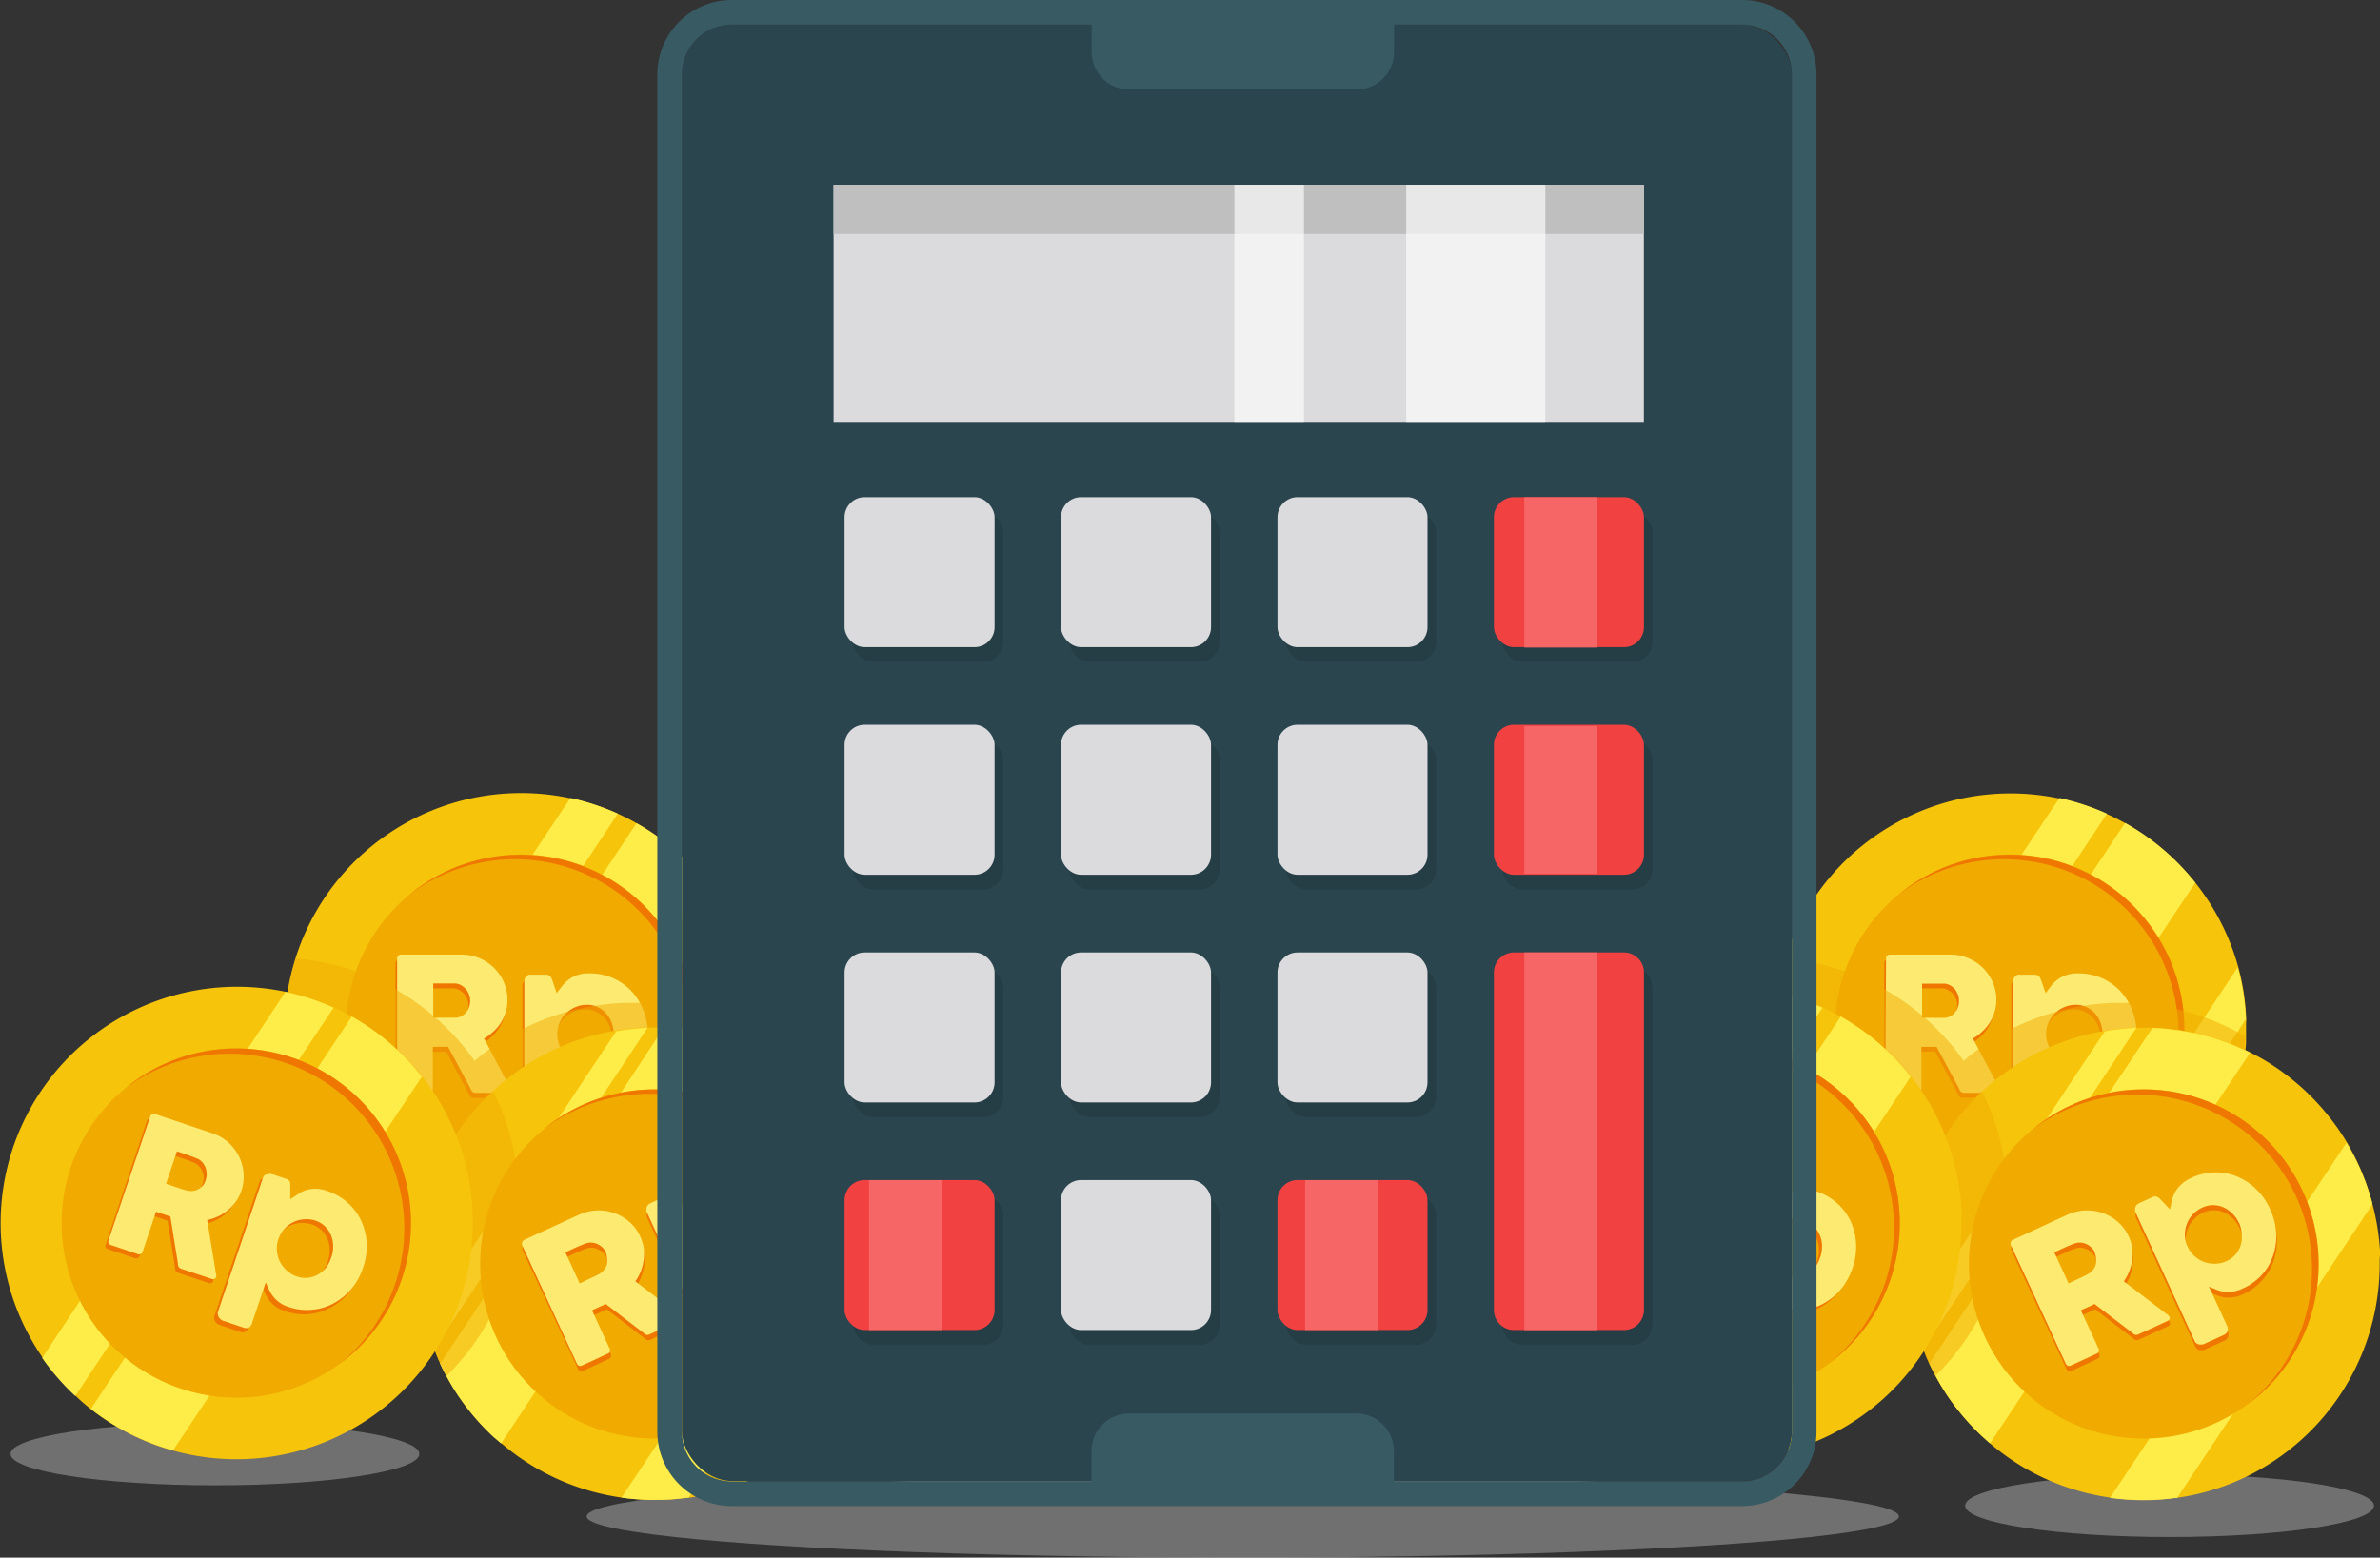 <svg xmlns="http://www.w3.org/2000/svg" viewBox="0 0 312.04 204.27"><rect x="0" y="0" width="312.04" height="204.27" fill="#333333" stroke="none"/><defs><style>.cls-1{isolation:isolate;}.cls-2{fill:#afafaf;}.cls-2,.cls-8{opacity:0.5;}.cls-3{fill:#f6c40a;}.cls-4{fill:#feec48;}.cls-5,.cls-8{fill:#f0aa00;}.cls-6{fill:#ef7700;}.cls-7{fill:#fceb70;}.cls-8{mix-blend-mode:multiply;}.cls-9{fill:#253d44;}.cls-10{fill:#2a454e;}.cls-11{fill:#dbdbdd;}.cls-12{fill:#bfbfbf;}.cls-13{fill:#f24141;}.cls-14{fill:#fff;opacity:0.64;}.cls-15{fill:#385a63;}.cls-16{fill:#f76666;}</style></defs><title>ongkos-kirim</title><g class="cls-1"><g id="Layer_2" data-name="Layer 2"><g id="Layer_3" data-name="Layer 3"><ellipse class="cls-2" cx="162.94" cy="198.87" rx="86.02" ry="5.4"/><ellipse class="cls-2" cx="28.18" cy="190.68" rx="26.8" ry="4.11"/><ellipse class="cls-2" cx="284.45" cy="197.46" rx="26.8" ry="4.11"/><path class="cls-3" d="M294.48,135c0,.34,0,.68,0,1,0,.6,0,1.19-.11,1.78s-.1,1-.17,1.52a30,30,0,0,1-1.71,6.64c-.12.35-.25.68-.4,1a30.79,30.79,0,0,1-7.77,11,31.15,31.15,0,0,1-10,6.11l-1.18.4c-.28.1-.55.18-.84.27a29.45,29.45,0,0,1-3.52.8c-.37.07-.73.12-1.11.17a29.64,29.64,0,0,1-4.13.28l-1.29,0-.65,0c-.67,0-1.34-.1-2-.19-.47-.06-.93-.12-1.39-.21-.68-.12-1.37-.26-2-.43l-.92-.23a31.85,31.85,0,0,1-5-1.86,30.59,30.59,0,0,1-4-2.27c-.62-.42-1.22-.86-1.81-1.31s-1.38-1.14-2-1.74a32,32,0,0,1-4.35-5,31,31,0,0,1,31.91-48,31.72,31.72,0,0,1,6.31,2.07h0c.81.37,1.61.78,2.38,1.21a31.11,31.11,0,0,1,14.78,19,30.43,30.43,0,0,1,1,6.79C294.47,134.1,294.48,134.52,294.48,135Z"/><path class="cls-4" d="M294.45,133.68l-1.1,1.67L274.27,164l-1.18.4c-.28.1-.55.18-.84.27a29.45,29.45,0,0,1-3.52.8c-.37.07-.73.12-1.11.17l7.19-10.81,10.38-15.6,1-1.55h0l2.83-4.26,4.36-6.55A30.43,30.43,0,0,1,294.45,133.68Z"/><path class="cls-4" d="M276.25,106.71l-4.56,6.86h0l-.56.85-5.19,7.8-2.57,3.86-.27.4-2.47,3.71L258.1,134l-.27.41-1,1.5-.88,1.33-2.44,3.68h0l-.25.38-6.31,9.47-4.56,6.86a32,32,0,0,1-4.35-5l5-7.46,7.15-10.75.27-.41.89-1.34,1.64-2.46,2.85-4.29,8.68-13.06.49-.73h0l5-7.48A31.72,31.72,0,0,1,276.25,106.71Z"/><path class="cls-4" d="M287.82,115.77,283,123h0l-.7,1-5,7.48-2.58,3.89L270.38,142h0l-3.73,5.59v0l-.27.4-.27.42L263,153.14l-3,4.45-.74,1.12-4.06,6.11a31.85,31.85,0,0,1-5-1.86,30.59,30.59,0,0,1-4-2.27c-.62-.42-1.22-.86-1.81-1.31l2.81-4.22,1.69-2.54,5.94-8.94.26-.39,2.22-3.33.15-.24.16-.23.79-1.19,1.59-2.39,1-1.5.28-.41,2.52-3.8,2.44-3.66.27-.41,2.22-3.32,4.81-7.23.58-.89,4.5-6.77A31.09,31.09,0,0,1,287.82,115.77Z"/><circle class="cls-5" cx="263.49" cy="134.96" r="22.9"/><path class="cls-6" d="M286.39,135a22.84,22.84,0,0,1-9.25,18.38,22.9,22.9,0,0,0-28.2-36.08A22.91,22.91,0,0,1,286.39,135Z"/><path class="cls-6" d="M247.05,126.38a.61.61,0,0,1,.13-.41.53.53,0,0,1,.41-.15h7.89a6.06,6.06,0,0,1,4.27,1.75,5.83,5.83,0,0,1,1.76,4.19,5.16,5.16,0,0,1-.23,1.58,5.86,5.86,0,0,1-1.58,2.59,6.8,6.8,0,0,1-1.22.91l3.14,5.91c.06.11.13.25.22.4a.84.84,0,0,1,.13.4.38.38,0,0,1-.12.3.54.54,0,0,1-.35.11h-4.19a.56.56,0,0,1-.37-.13.6.6,0,0,1-.22-.32l-3-5.59h-2v5.51c0,.35-.19.53-.57.53h-3.62a.57.57,0,0,1-.39-.13.51.51,0,0,1-.15-.4Zm9.56,5.42a2.12,2.12,0,0,0-.13-.73,2.47,2.47,0,0,0-.38-.67,2.24,2.24,0,0,0-.59-.51,1.93,1.93,0,0,0-.75-.27l-.64,0c-.2,0-.42,0-.66,0h-1.68V134h2.63l.38,0a1.8,1.8,0,0,0,.77-.25,2,2,0,0,0,.58-.5,2.25,2.25,0,0,0,.35-.67A2.48,2.48,0,0,0,256.61,131.8Z"/><path class="cls-6" d="M264,128.59a.75.75,0,0,1,.33-.17l.33,0h1.84a.86.86,0,0,1,.38.07.56.56,0,0,1,.25.2,1.38,1.38,0,0,1,.17.29c0,.11.09.23.13.36l.51,1.48.69-.9a4.66,4.66,0,0,1,.83-.83,3.92,3.92,0,0,1,1.13-.61,4.5,4.5,0,0,1,1.61-.25,7.65,7.65,0,0,1,3.09.62,7.35,7.35,0,0,1,2.43,1.7,7.7,7.7,0,0,1,1.59,2.54,8.56,8.56,0,0,1,.58,3.15,8.66,8.66,0,0,1-.58,3.16,7.81,7.81,0,0,1-1.59,2.54,7.35,7.35,0,0,1-2.43,1.7,7.49,7.49,0,0,1-3.09.63,4.51,4.51,0,0,1-1.36-.19,3.73,3.73,0,0,1-1-.5,4.3,4.3,0,0,1-.79-.67c-.23-.24-.45-.49-.67-.73v5.69a.94.94,0,0,1-.22.62.88.88,0,0,1-.69.26h-2.79a1,1,0,0,1-.32-.06,1.23,1.23,0,0,1-.32-.17.92.92,0,0,1-.24-.28.66.66,0,0,1-.1-.37V129.29a.79.79,0,0,1,.09-.4A1.33,1.33,0,0,1,264,128.59Zm11.4,7.62a4.3,4.3,0,0,0-.25-1.48,3.76,3.76,0,0,0-.72-1.23,3.51,3.51,0,0,0-1.11-.83,3.39,3.39,0,0,0-1.43-.3,3.76,3.76,0,0,0-1.46.28,4,4,0,0,0-1.21.79,3.83,3.83,0,0,0-.85,1.16A3.92,3.92,0,0,0,268,136v.18a3.89,3.89,0,0,0,1.14,2.75,4,4,0,0,0,1.23.82,3.88,3.88,0,0,0,1.51.31,3.4,3.4,0,0,0,1.43-.31,3.49,3.49,0,0,0,1.11-.82,3.76,3.76,0,0,0,.72-1.23A4.45,4.45,0,0,0,275.43,136.21Z"/><path class="cls-7" d="M247.28,125.75a.59.59,0,0,1,.13-.41.51.51,0,0,1,.4-.15h7.89a5.82,5.82,0,0,1,2.36.47,6.12,6.12,0,0,1,1.92,1.27,6.22,6.22,0,0,1,1.29,1.89,5.77,5.77,0,0,1,.47,2.3,5.49,5.49,0,0,1-.23,1.58,6,6,0,0,1-.63,1.41,6,6,0,0,1-1,1.18,5.9,5.9,0,0,1-1.21.91l3.14,5.91a4.39,4.39,0,0,0,.22.41.81.81,0,0,1,.13.4.35.35,0,0,1-.13.3.52.52,0,0,1-.35.1h-4.19a.63.63,0,0,1-.37-.12.53.53,0,0,1-.21-.33l-3-5.58h-2v5.51c0,.35-.18.52-.56.52h-3.63a.56.56,0,0,1-.39-.13.5.5,0,0,1-.14-.39Zm9.56,5.42a2.1,2.1,0,0,0-.14-.73,2.49,2.49,0,0,0-.37-.68,2.41,2.41,0,0,0-.59-.51A2,2,0,0,0,255,129l-.64,0-.65,0H252v4.49h2.25l.39,0,.38,0a2.18,2.18,0,0,0,.77-.25,2,2,0,0,0,.57-.51,2,2,0,0,0,.36-.67A2.46,2.46,0,0,0,256.84,131.17Z"/><path class="cls-7" d="M264.25,128a.75.75,0,0,1,.33-.17,1.35,1.35,0,0,1,.33,0h1.85a.86.86,0,0,1,.38.07.71.71,0,0,1,.25.2,1.46,1.46,0,0,1,.17.3q.06.17.12.36l.52,1.48q.33-.45.69-.9a4.29,4.29,0,0,1,.82-.83,4.14,4.14,0,0,1,1.14-.62,4.71,4.71,0,0,1,1.61-.24,7.63,7.63,0,0,1,3.08.61,7.35,7.35,0,0,1,2.43,1.7,8,8,0,0,1,1.6,2.54,9,9,0,0,1,0,6.31,7.94,7.94,0,0,1-1.6,2.55,7.47,7.47,0,0,1-5.51,2.32,4.28,4.28,0,0,1-1.37-.19,4,4,0,0,1-1-.49,4.73,4.73,0,0,1-.79-.67l-.67-.74v5.7a.91.91,0,0,1-.22.62.84.84,0,0,1-.68.26h-2.8a1,1,0,0,1-.32-.07.94.94,0,0,1-.31-.17.93.93,0,0,1-.25-.27.79.79,0,0,1-.1-.37V128.65a.82.82,0,0,1,.1-.4A1.23,1.23,0,0,1,264.25,128Zm11.41,7.62a4.36,4.36,0,0,0-.26-1.49,3.82,3.82,0,0,0-.72-1.22,3.37,3.37,0,0,0-1.11-.83,3.22,3.22,0,0,0-1.43-.31,3.8,3.8,0,0,0-1.46.29,3.93,3.93,0,0,0-1.21.78,4.16,4.16,0,0,0-.84,1.17,3.47,3.47,0,0,0-.36,1.43v.18a3.64,3.64,0,0,0,.31,1.51,3.76,3.76,0,0,0,.83,1.23,4,4,0,0,0,1.23.83,3.79,3.79,0,0,0,1.5.3,3.36,3.36,0,0,0,1.43-.3,3.51,3.51,0,0,0,1.11-.83,3.66,3.66,0,0,0,.72-1.23A4.39,4.39,0,0,0,275.66,135.58Z"/><path class="cls-8" d="M293.35,135.35a31.11,31.11,0,0,0-4.29-1.91c-.91-.33-1.85-.63-2.79-.87-.34-.1-.69-.18-1-.26a31.74,31.74,0,0,0-7.08-.79h-.82a31.51,31.51,0,0,0-6.57.86,31.13,31.13,0,0,0-5,1.61l-.94.41a30.22,30.22,0,0,0-2.88,1.5,33.51,33.51,0,0,0-3.52,2.39c-.35.28-.7.56-1,.85-.46-.65-.94-1.29-1.45-1.91a32.47,32.47,0,0,0-4.65-4.58c-.35-.28-.7-.55-1.06-.81h0l-.26-.19a32.05,32.05,0,0,0-16.07-5.94A31.09,31.09,0,0,0,238,152.62a32,32,0,0,0,4.35,5c.66.6,1.33,1.18,2,1.74s1.2.89,1.81,1.3h0l.24.15q.66.43,1.35.84l.59.34c.59.33,1.18.65,1.79.94a31.85,31.85,0,0,0,5,1.86l.92.23c.67.17,1.36.31,2,.43.46.09.92.15,1.39.21.66.09,1.33.14,2,.19l.65,0,1.29,0a29.64,29.64,0,0,0,4.13-.28c.38,0,.74-.1,1.11-.17a29.45,29.45,0,0,0,3.52-.8c.29-.09.56-.17.84-.27l1.18-.4a31.11,31.11,0,0,0,17.8-17.09c.15-.33.28-.66.4-1a30,30,0,0,0,1.71-6.64c.07-.5.13-1,.17-1.52s.1-1.18.11-1.78C294.1,135.76,293.72,135.56,293.35,135.35Z"/><path class="cls-3" d="M312,165.76a31,31,0,0,1-20.2,29.06,30.66,30.66,0,0,1-6.37,1.61l-.29,0a29.6,29.6,0,0,1-4.12.28,31.33,31.33,0,0,1-4.37-.31,31.69,31.69,0,0,1-3.92-.82A30.56,30.56,0,0,1,262,190.18c-.37-.28-.73-.59-1.09-.88l-.95-.85a32.2,32.2,0,0,1-4.36-5,30.24,30.24,0,0,1-1.83-3c-.29-.53-.56-1.08-.82-1.62s-.58-1.3-.82-2a26.91,26.91,0,0,1-1.21-3.95,30.6,30.6,0,0,1-.84-7.14c0-.94,0-1.87.13-2.8a30.93,30.93,0,0,1,7.09-17.09l.31-.35h0a30.88,30.88,0,0,1,2.24-2.33l.47-.44a32.55,32.55,0,0,1,3.34-2.61l.62-.41a30.34,30.34,0,0,1,6.49-3.19,29.79,29.79,0,0,1,4-1.11l1.23-.23a30.91,30.91,0,0,1,4.12-.4h1l1.16,0a26.53,26.53,0,0,1,3.24.3c.31,0,.62.08.92.13h0c.38.07.74.13,1.11.22l.19,0a31.35,31.35,0,0,1,4.63,1.4c.5.19,1,.41,1.49.63h0l.53.24.63.31,1.23.65a31.08,31.08,0,0,1,9.17,7.86,29.79,29.79,0,0,1,2.28,3.3A30.64,30.64,0,0,1,311,157.7a2.68,2.68,0,0,1,.07.27,31.66,31.66,0,0,1,1,6.51C312,164.91,312,165.33,312,165.76Z"/><path class="cls-4" d="M311,158l-25.57,38.46-.29,0a29.6,29.6,0,0,1-4.12.28,31.58,31.58,0,0,1-4.38-.31l31-46.56A30.67,30.67,0,0,1,311,157.7,2.61,2.61,0,0,1,311,158Z"/><path class="cls-4" d="M295,138.07l-.8,1.21-3.74,5.61-.57.86-4,6-2.28,3.42h0l-.3.45-2.86,4.31-1.12,1.67-3.24,4.87v0l-.46.69-.81,1.22-3.52,5.3-.16.24-5.7,8.56-4.53,6.81-.95-.85a32.2,32.2,0,0,1-4.36-5,30.24,30.24,0,0,1-1.83-3c-.29-.53-.56-1.08-.82-1.62l5.66-8.52,2.95-4.41,1-1.56,4.49-6.74,9.08-13.66.41-.61h0l5.66-8.51a26.53,26.53,0,0,1,3.24.3c.31,0,.62.08.92.13h0c.38.07.74.13,1.11.22l.19,0a31.35,31.35,0,0,1,4.63,1.4c.5.19,1,.41,1.49.63h0l.53.24Z"/><path class="cls-4" d="M280.1,134.79,274,144h0l-.36.53-8.85,13.31-1.61,2.42-3.63,5.46-1.31,2-6.12,9.19a26.91,26.91,0,0,1-1.21-3.95l5.21-7.85,2.46-3.7,2.42-3.63,2.14-3.21,4.48-6.74.54-.82.14-.21h0l3-4.55,4.66-7A30.91,30.91,0,0,1,280.1,134.79Z"/><circle class="cls-5" cx="281.05" cy="165.76" r="22.9"/><path class="cls-6" d="M304,165.76a22.86,22.86,0,0,1-9.25,18.39,22.9,22.9,0,0,0-28.19-36.08A22.91,22.91,0,0,1,304,165.76Z"/><path class="cls-6" d="M263.73,164a.6.6,0,0,1,0-.43.47.47,0,0,1,.3-.3l7.16-3.3a6.06,6.06,0,0,1,6.58,1,5.83,5.83,0,0,1,1.39,1.89,5.51,5.51,0,0,1,.45,1.54,5.61,5.61,0,0,1,0,1.53,5.75,5.75,0,0,1-.38,1.48,6.18,6.18,0,0,1-.72,1.34l5.32,4.05.37.28a.76.76,0,0,1,.29.31.33.33,0,0,1,0,.32.54.54,0,0,1-.27.24l-3.81,1.75a.58.58,0,0,1-.39.05.59.59,0,0,1-.33-.21l-5-3.83-1.8.83,2.31,5a.48.48,0,0,1-.29.71l-3.3,1.52a.6.6,0,0,1-.41,0,.55.55,0,0,1-.3-.3Zm11,.93a2.31,2.31,0,0,0-1.05-1.06,2.51,2.51,0,0,0-.75-.23,2,2,0,0,0-.8.08c-.22.08-.42.15-.6.23s-.39.15-.6.25l-1.53.71,1.87,4.07,2-.94.35-.17.33-.2a1.84,1.84,0,0,0,.59-.55,1.81,1.81,0,0,0,.32-.69,2.42,2.42,0,0,0,0-.76A2.33,2.33,0,0,0,274.69,164.93Z"/><path class="cls-6" d="M280.08,158.91a.68.68,0,0,1,.23-.29,1.4,1.4,0,0,1,.28-.17l1.68-.78a1,1,0,0,1,.38-.09.68.68,0,0,1,.31.08,1.17,1.17,0,0,1,.27.2,3.44,3.44,0,0,1,.27.27l1.08,1.13c.09-.36.17-.73.25-1.11a4.74,4.74,0,0,1,.41-1.1,4.19,4.19,0,0,1,.77-1,4.72,4.72,0,0,1,1.36-.9,7.7,7.7,0,0,1,3.06-.73,7.35,7.35,0,0,1,2.92.53,7.94,7.94,0,0,1,2.51,1.64,9,9,0,0,1,2.64,5.73,7.77,7.77,0,0,1-.39,3,7.29,7.29,0,0,1-1.49,2.56,7.64,7.64,0,0,1-2.54,1.86,4.55,4.55,0,0,1-1.32.4,4.31,4.31,0,0,1-1.14,0,5.15,5.15,0,0,1-1-.28l-.92-.39,2.38,5.17a1,1,0,0,1,.06.66.86.86,0,0,1-.51.52l-2.54,1.17a1,1,0,0,1-.32.07,1.09,1.09,0,0,1-.36,0,.79.79,0,0,1-.34-.15.76.76,0,0,1-.24-.29l-7.76-16.86a.76.76,0,0,1-.08-.4A1.55,1.55,0,0,1,280.08,158.91Zm13.55,2.15a4.48,4.48,0,0,0-.85-1.24,4.1,4.1,0,0,0-1.17-.81,3.32,3.32,0,0,0-1.36-.29,3.23,3.23,0,0,0-1.43.32,3.7,3.7,0,0,0-1.2.87,3.76,3.76,0,0,0-.77,1.22,3.89,3.89,0,0,0-.28,1.41,3.66,3.66,0,0,0,.27,1.45l.08.16a3.57,3.57,0,0,0,.91,1.25,3.93,3.93,0,0,0,1.26.77,4,4,0,0,0,1.47.23,3.73,3.73,0,0,0,1.49-.35,3.17,3.17,0,0,0,1.17-.88,3.35,3.35,0,0,0,.67-1.21,3.89,3.89,0,0,0,.14-1.42A4.47,4.47,0,0,0,293.63,161.06Z"/><path class="cls-7" d="M263.67,163.33a.67.67,0,0,1-.05-.43.52.52,0,0,1,.31-.31l7.16-3.3a6.18,6.18,0,0,1,4.62-.2,6.07,6.07,0,0,1,2,1.18,5.73,5.73,0,0,1,1.39,1.89,5.55,5.55,0,0,1,.45,1.53,5.68,5.68,0,0,1,0,1.54,6.22,6.22,0,0,1-1.1,2.81l5.32,4.06.37.28a.76.76,0,0,1,.29.31.33.33,0,0,1,0,.32.54.54,0,0,1-.27.24L280.34,175a.58.58,0,0,1-.39.05.59.59,0,0,1-.33-.21l-5-3.83-1.8.83,2.31,5a.48.48,0,0,1-.29.71l-3.3,1.52a.6.6,0,0,1-.41.05.55.55,0,0,1-.3-.3Zm11,.93a2,2,0,0,0-.43-.61,2.33,2.33,0,0,0-.62-.46,2.49,2.49,0,0,0-.75-.22,2,2,0,0,0-.8.08c-.22.08-.42.15-.6.23s-.39.15-.6.25l-1.53.71,1.87,4.07,2-.94.35-.18a3,3,0,0,0,.33-.19,1.84,1.84,0,0,0,.59-.55,2.06,2.06,0,0,0,.32-.69,2.42,2.42,0,0,0,0-.76A2.33,2.33,0,0,0,274.63,164.26Z"/><path class="cls-7" d="M280,158.24a.71.71,0,0,1,.23-.3,2.61,2.61,0,0,1,.28-.17l1.68-.77a1,1,0,0,1,.38-.09.68.68,0,0,1,.31.08,1.48,1.48,0,0,1,.27.19l.27.28,1.08,1.13c.09-.37.17-.73.25-1.11a5.2,5.2,0,0,1,.4-1.1,4.31,4.31,0,0,1,.78-1,4.72,4.72,0,0,1,1.36-.9,7.54,7.54,0,0,1,3.06-.73,7.35,7.35,0,0,1,2.92.53,7.94,7.94,0,0,1,2.51,1.64,8.51,8.51,0,0,1,1.84,2.63,8.73,8.73,0,0,1,.8,3.1,7.77,7.77,0,0,1-.39,3,7.29,7.29,0,0,1-1.49,2.56A7.64,7.64,0,0,1,294,169a4.52,4.52,0,0,1-1.33.4,3.85,3.85,0,0,1-1.13,0,4.37,4.37,0,0,1-1-.28l-.92-.38L292,173.9a1,1,0,0,1,.06.66.86.86,0,0,1-.51.52L289,176.25a1,1,0,0,1-.32.07,1.09,1.09,0,0,1-.36,0,.93.93,0,0,1-.34-.15.76.76,0,0,1-.24-.29L280,159a.76.76,0,0,1-.08-.4A1.55,1.55,0,0,1,280,158.24Zm13.55,2.15a4.17,4.17,0,0,0-.86-1.24,3.93,3.93,0,0,0-1.16-.81,3.32,3.32,0,0,0-1.36-.29,3.23,3.23,0,0,0-1.43.32,3.89,3.89,0,0,0-2,2.08,4,4,0,0,0-.28,1.42,3.58,3.58,0,0,0,.27,1.44l.08.17a3.67,3.67,0,0,0,.91,1.25,3.93,3.93,0,0,0,1.26.77,4.27,4.27,0,0,0,1.47.23,3.73,3.73,0,0,0,1.49-.35,3.26,3.26,0,0,0,1.17-.88,3.44,3.44,0,0,0,.67-1.21,3.91,3.91,0,0,0,.14-1.42A4.47,4.47,0,0,0,293.57,160.39Z"/><path class="cls-8" d="M263.28,157.64v.2c0,.8,0,1.6-.1,2.39a30.77,30.77,0,0,1-.6,4.09c-.11.54-.24,1.07-.38,1.6a31.64,31.64,0,0,1-2.86,7.13,32.22,32.22,0,0,1-5.58,7.38c-.29-.53-.56-1.08-.82-1.62s-.58-1.3-.82-2a26.91,26.91,0,0,1-1.21-3.95,30.6,30.6,0,0,1-.84-7.14c0-.94,0-1.87.13-2.8a30.93,30.93,0,0,1,7.09-17.09l.31-.35h0a30.88,30.88,0,0,1,2.24-2.33,30.3,30.3,0,0,1,1.74,4.15h0c.05.17.11.33.16.5a34.8,34.8,0,0,1,1,4.14c.06.38.13.77.17,1.17s.13.91.18,1.37C263.23,155.54,263.28,156.58,263.28,157.64Z"/><path class="cls-3" d="M257.17,160.4A31,31,0,0,1,237,189.46a31.26,31.26,0,0,1-19.08.8,30.6,30.6,0,0,1-10.77-5.44q-1.06-.82-2-1.74a31,31,0,0,1,21.11-53.67,31.06,31.06,0,0,1,6.44.67,31.72,31.72,0,0,1,6.31,2.07h0c.81.37,1.61.78,2.39,1.21a31,31,0,0,1,15.81,25.76C257.16,159.54,257.17,160,257.17,160.4Z"/><path class="cls-4" d="M238.94,132.15l-33.86,50.93a30.69,30.69,0,0,1-4.36-5l31.91-48A31.72,31.72,0,0,1,238.94,132.15Z"/><path class="cls-4" d="M250.51,141.21l-32.62,49a30.6,30.6,0,0,1-10.77-5.44l34.22-51.46A31.05,31.05,0,0,1,250.51,141.21Z"/><circle class="cls-5" cx="226.18" cy="160.4" r="22.9" transform="translate(-43.71 96.79) rotate(-22.08)"/><path class="cls-6" d="M249.08,160.4a22.87,22.87,0,0,1-9.24,18.39,22.9,22.9,0,0,0-28.2-36.08,22.9,22.9,0,0,1,37.44,17.69Z"/><path class="cls-6" d="M214.46,147a.64.64,0,0,1,.26-.35.53.53,0,0,1,.43,0l7.48,2.51a6,6,0,0,1,2.09,1.2,6.19,6.19,0,0,1,1.41,1.82,6.06,6.06,0,0,1,.62,2.2,5.65,5.65,0,0,1-.29,2.33,5.19,5.19,0,0,1-.72,1.43,6.21,6.21,0,0,1-1,1.13,5.72,5.72,0,0,1-1.29.81,6.1,6.1,0,0,1-1.44.48l1.1,6.6a3.44,3.44,0,0,0,.08.46,1,1,0,0,1,0,.42.4.4,0,0,1-.22.24.5.5,0,0,1-.36,0l-4-1.33a.67.67,0,0,1-.31-.24.56.56,0,0,1-.1-.38l-1-6.23-1.88-.63-1.75,5.22a.48.48,0,0,1-.7.32l-3.44-1.16a.53.53,0,0,1-.33-.24.49.49,0,0,1,0-.43Zm7.34,8.19a2,2,0,0,0,.11-.74,2.5,2.5,0,0,0-.15-.76,2.26,2.26,0,0,0-.39-.67,1.94,1.94,0,0,0-.63-.5l-.59-.24-.62-.23-1.6-.53-1.42,4.24,2.13.72.37.11.37.09a2,2,0,0,0,.81,0,2.09,2.09,0,0,0,.7-.3,2,2,0,0,0,.55-.52A2.34,2.34,0,0,0,221.8,155.18Z"/><path class="cls-6" d="M229.85,154.49a.82.82,0,0,1,.37-.06l.32.07,1.75.59a.84.84,0,0,1,.34.19.68.68,0,0,1,.18.27,1.75,1.75,0,0,1,.06.33c0,.12,0,.25,0,.39v1.56l.94-.63a4.7,4.7,0,0,1,1-.53,4.49,4.49,0,0,1,1.27-.22,4.83,4.83,0,0,1,1.61.28,7.75,7.75,0,0,1,2.73,1.57,7.41,7.41,0,0,1,1.76,2.38,7.88,7.88,0,0,1,.7,2.92,9,9,0,0,1-2,6,7.76,7.76,0,0,1-2.32,1.9,7.44,7.44,0,0,1-2.85.85,7.55,7.55,0,0,1-3.12-.4,4.15,4.15,0,0,1-1.23-.61,3.81,3.81,0,0,1-.81-.79,4.92,4.92,0,0,1-.54-.89c-.13-.31-.27-.61-.4-.91l-1.81,5.39a.92.92,0,0,1-.41.53.87.87,0,0,1-.73,0l-2.65-.89a.8.8,0,0,1-.28-.16,1,1,0,0,1-.25-.26.94.94,0,0,1-.14-.34.7.7,0,0,1,0-.38l5.91-17.59a.68.68,0,0,1,.22-.35A1.25,1.25,0,0,1,229.85,154.49Zm8.39,10.86a4.29,4.29,0,0,0,.23-1.49,3.85,3.85,0,0,0-.29-1.4,3.31,3.31,0,0,0-2.05-1.88,3.71,3.71,0,0,0-1.47-.19,3.85,3.85,0,0,0-1.4.35,4.13,4.13,0,0,0-1.17.84,3.78,3.78,0,0,0-.8,1.24l0,.17a3.88,3.88,0,0,0-.2,1.54,4,4,0,0,0,.4,1.42,3.94,3.94,0,0,0,2.23,2,3.36,3.36,0,0,0,1.46.16,3.32,3.32,0,0,0,1.31-.43,3.64,3.64,0,0,0,1.08-.93A4.37,4.37,0,0,0,238.24,165.35Z"/><path class="cls-7" d="M214.88,146.46a.64.64,0,0,1,.26-.35.53.53,0,0,1,.43,0l7.48,2.51a6,6,0,0,1,2.08,1.2,5.89,5.89,0,0,1,1.75,6.35,5.58,5.58,0,0,1-.72,1.42,6,6,0,0,1-1,1.14,6.21,6.21,0,0,1-1.29.81,6.1,6.1,0,0,1-1.44.48l1.09,6.6c0,.13.05.28.08.45a.77.77,0,0,1,0,.43.36.36,0,0,1-.21.24.53.53,0,0,1-.37,0l-4-1.33a.62.62,0,0,1-.31-.24.56.56,0,0,1-.1-.38l-1-6.23-1.87-.63-1.76,5.22a.48.48,0,0,1-.7.32l-3.44-1.16a.54.54,0,0,1-.32-.24.53.53,0,0,1,0-.43Zm7.34,8.18a2.19,2.19,0,0,0,.11-.73,2.5,2.5,0,0,0-.15-.76,2.26,2.26,0,0,0-.39-.67,1.94,1.94,0,0,0-.63-.5l-.6-.24c-.18-.08-.39-.15-.61-.23l-1.6-.54-1.43,4.25,2.13.72.38.11.37.09a2,2,0,0,0,.81,0,2.09,2.09,0,0,0,.7-.3,2.32,2.32,0,0,0,.91-1.21Z"/><path class="cls-7" d="M230.27,154a.82.82,0,0,1,.37-.06l.32.07,1.75.59a.84.84,0,0,1,.34.19.65.65,0,0,1,.17.27,1.14,1.14,0,0,1,.07.33c0,.12,0,.25,0,.39l0,1.56.94-.63a4.5,4.5,0,0,1,1.05-.53,4.16,4.16,0,0,1,1.27-.22,4.78,4.78,0,0,1,1.6.28,7.67,7.67,0,0,1,2.73,1.57,7.44,7.44,0,0,1,1.77,2.38,8.08,8.08,0,0,1,.7,2.92,8.59,8.59,0,0,1-.46,3.17,8.72,8.72,0,0,1-1.55,2.81A7.89,7.89,0,0,1,239,171a7.49,7.49,0,0,1-6,.45,4.62,4.62,0,0,1-1.24-.61A4.35,4.35,0,0,1,231,170a5.49,5.49,0,0,1-.53-.89l-.4-.91-1.81,5.39a1,1,0,0,1-.41.53.87.87,0,0,1-.73,0l-2.65-.89a.72.72,0,0,1-.28-.16,1,1,0,0,1-.25-.26.85.85,0,0,1-.14-.34.7.7,0,0,1,0-.38l5.91-17.59a.74.74,0,0,1,.21-.35A1.3,1.3,0,0,1,230.27,154Zm8.39,10.86a4.54,4.54,0,0,0,.23-1.49,3.85,3.85,0,0,0-.3-1.4,3.41,3.41,0,0,0-.78-1.14,3.45,3.45,0,0,0-1.26-.74,3.75,3.75,0,0,0-1.48-.19,3.85,3.85,0,0,0-1.39.35,3.71,3.71,0,0,0-1.17.84,3.62,3.62,0,0,0-.8,1.24l-.06.17a3.87,3.87,0,0,0-.19,1.54,3.58,3.58,0,0,0,.4,1.42,3.85,3.85,0,0,0,2.23,2,3.32,3.32,0,0,0,1.45.16,3.37,3.37,0,0,0,1.32-.43,3.76,3.76,0,0,0,1.07-.93A4.39,4.39,0,0,0,238.66,164.82Z"/><path class="cls-3" d="M99.28,135c0,.34,0,.68,0,1,0,.6-.06,1.19-.11,1.78s-.1,1-.18,1.52a29.43,29.43,0,0,1-1.7,6.64c-.12.35-.25.68-.4,1a30.79,30.79,0,0,1-7.77,11,31.15,31.15,0,0,1-10,6.11l-1.18.4c-.28.1-.56.18-.84.27a29.45,29.45,0,0,1-3.52.8c-.37.07-.74.12-1.11.17a29.74,29.74,0,0,1-4.13.28l-1.29,0-.66,0c-.67,0-1.33-.1-2-.19-.47-.06-.93-.12-1.39-.21-.69-.12-1.37-.26-2.05-.43l-.91-.23A31.85,31.85,0,0,1,55,163a29.32,29.32,0,0,1-4-2.27c-.62-.42-1.22-.86-1.81-1.31s-1.39-1.14-2-1.74a32,32,0,0,1-4.35-5,31,31,0,0,1,31.9-48A31.3,31.3,0,0,1,81,106.71h0c.82.37,1.62.78,2.39,1.21a31.2,31.2,0,0,1,14.78,19,31.62,31.62,0,0,1,1,6.79C99.27,134.1,99.28,134.52,99.28,135Z"/><path class="cls-4" d="M99.25,133.68l-1.11,1.67L79.07,164l-1.18.4c-.28.1-.56.18-.84.27a29.45,29.45,0,0,1-3.52.8c-.37.07-.74.12-1.11.17l7.19-10.81L90,139.25l1-1.55h0l2.84-4.26,4.36-6.55A31.62,31.62,0,0,1,99.25,133.68Z"/><path class="cls-4" d="M81,106.71l-4.55,6.86h0l-.56.85-5.19,7.8-2.57,3.86-.27.4-2.47,3.71L62.9,134l-.28.41-1,1.5-.88,1.33-2.45,3.68h0l-.26.38-6.3,9.47-4.56,6.86a32,32,0,0,1-4.35-5l5-7.46,7.15-10.75.26-.41.9-1.34,1.63-2.46,2.86-4.29,8.68-13.06.49-.73h0l5-7.48A31.3,31.3,0,0,1,81,106.71Z"/><path class="cls-4" d="M92.61,115.77,87.81,123h0l-.71,1-5,7.48-2.59,3.89L75.18,142h0l-3.72,5.59v0l-.27.4-.27.42-3.14,4.71-3,4.45-.74,1.12L60,164.82A31.85,31.85,0,0,1,55,163a29.32,29.32,0,0,1-4-2.27c-.62-.42-1.22-.86-1.81-1.31L52,155.16l1.68-2.54,5.95-8.94.26-.39L62.14,140l.15-.24.16-.23.79-1.19,1.59-2.39,1-1.5.28-.41,2.52-3.8,2.44-3.66.26-.41,2.22-3.32,4.81-7.23.59-.89,4.5-6.77A30.93,30.93,0,0,1,92.61,115.77Z"/><circle class="cls-5" cx="68.28" cy="134.96" r="22.9"/><path class="cls-6" d="M91.18,135a22.83,22.83,0,0,1-9.24,18.38,22.9,22.9,0,0,0-28.2-36.08A22.91,22.91,0,0,1,91.18,135Z"/><path class="cls-6" d="M51.85,126.38A.61.61,0,0,1,52,126a.52.52,0,0,1,.4-.15h7.89a6,6,0,0,1,2.36.47,6.15,6.15,0,0,1,1.92,1.28,6.05,6.05,0,0,1,1.29,1.88,5.78,5.78,0,0,1,.47,2.31,5.49,5.49,0,0,1-.23,1.58,5.71,5.71,0,0,1-.63,1.4,6.11,6.11,0,0,1-1,1.19,6.72,6.72,0,0,1-1.21.91l3.14,5.91a4.37,4.37,0,0,0,.22.4.84.84,0,0,1,.13.4.35.35,0,0,1-.13.3.51.51,0,0,1-.34.11H62.11a.58.58,0,0,1-.38-.13.54.54,0,0,1-.21-.32l-3-5.59h-2v5.51c0,.35-.18.53-.56.53H52.38a.61.61,0,0,1-.39-.13.54.54,0,0,1-.14-.4Zm9.56,5.42a2.12,2.12,0,0,0-.13-.73,2.47,2.47,0,0,0-.38-.67,2.41,2.41,0,0,0-.59-.51,2,2,0,0,0-.76-.27l-.64,0c-.2,0-.41,0-.65,0H56.57V134h2.64l.38,0a1.8,1.8,0,0,0,.77-.25,1.84,1.84,0,0,0,.57-.5,2.07,2.07,0,0,0,.36-.67A2.48,2.48,0,0,0,61.41,131.8Z"/><path class="cls-6" d="M68.82,128.59a.87.87,0,0,1,.33-.17l.33,0h1.85a.86.86,0,0,1,.38.07.62.62,0,0,1,.25.2,1.38,1.38,0,0,1,.17.29l.13.36.51,1.48q.35-.43.69-.9a4.59,4.59,0,0,1,.82-.83,4.12,4.12,0,0,1,1.14-.61A4.5,4.5,0,0,1,77,128.2a7.6,7.6,0,0,1,3.08.62,7.39,7.39,0,0,1,2.44,1.7,7.87,7.87,0,0,1,1.59,2.54,8.56,8.56,0,0,1,.57,3.15,8.65,8.65,0,0,1-.57,3.16,8,8,0,0,1-1.59,2.54A7.57,7.57,0,0,1,77,144.24a4.62,4.62,0,0,1-1.37-.19,4,4,0,0,1-1-.5,4.23,4.23,0,0,1-.78-.67l-.68-.73v5.69a.89.89,0,0,1-.22.62.84.84,0,0,1-.68.26h-2.8a.94.94,0,0,1-.31-.06,1.23,1.23,0,0,1-.32-.17,1.12,1.12,0,0,1-.25-.28.75.75,0,0,1-.09-.37V129.29a.79.79,0,0,1,.09-.4A1.29,1.29,0,0,1,68.82,128.59Zm11.41,7.62a4.31,4.31,0,0,0-.26-1.48,3.76,3.76,0,0,0-.72-1.23,3.51,3.51,0,0,0-1.11-.83,3.36,3.36,0,0,0-1.43-.3,3.79,3.79,0,0,0-1.46.28,4.15,4.15,0,0,0-1.21.79,4,4,0,0,0-.84,1.16,3.92,3.92,0,0,0-.36,1.43v.18a3.69,3.69,0,0,0,.31,1.52A3.87,3.87,0,0,0,74,139a4,4,0,0,0,1.23.82,3.8,3.8,0,0,0,1.5.31,3.37,3.37,0,0,0,1.43-.31,3.49,3.49,0,0,0,1.11-.82,3.76,3.76,0,0,0,.72-1.23A4.45,4.45,0,0,0,80.23,136.21Z"/><path class="cls-7" d="M52.07,125.75a.6.6,0,0,1,.14-.41.51.51,0,0,1,.4-.15H60.5a5.85,5.85,0,0,1,2.36.47,6,6,0,0,1,1.91,1.27,5.88,5.88,0,0,1,1.29,1.89,5.6,5.6,0,0,1,.47,2.3,5.48,5.48,0,0,1-.22,1.58,6,6,0,0,1-.63,1.41,6,6,0,0,1-1,1.18,6.19,6.19,0,0,1-1.21.91l3.13,5.91.22.41a.84.84,0,0,1,.14.4.38.38,0,0,1-.13.3.54.54,0,0,1-.35.1H62.33a.61.61,0,0,1-.37-.12.53.53,0,0,1-.21-.33l-3-5.58h-2v5.51c0,.35-.19.52-.56.52H52.61a.56.56,0,0,1-.39-.13.47.47,0,0,1-.15-.39Zm9.57,5.42a2.1,2.1,0,0,0-.14-.73,2.28,2.28,0,0,0-.38-.68,2.36,2.36,0,0,0-.58-.51,2,2,0,0,0-.76-.27l-.64,0-.65,0H56.8v4.49h2.25l.39,0,.38,0a2.18,2.18,0,0,0,.77-.25,2.32,2.32,0,0,0,.57-.51,2.14,2.14,0,0,0,.35-.67A2.21,2.21,0,0,0,61.64,131.17Z"/><path class="cls-7" d="M69.05,128a.66.66,0,0,1,.33-.17,1.24,1.24,0,0,1,.33,0h1.84a.88.88,0,0,1,.39.07.82.82,0,0,1,.25.2,1.43,1.43,0,0,1,.16.3,3,3,0,0,1,.13.36l.51,1.48.69-.9a4.66,4.66,0,0,1,.83-.83,4.07,4.07,0,0,1,1.13-.62,4.77,4.77,0,0,1,1.62-.24,7.63,7.63,0,0,1,3.08.61,7.35,7.35,0,0,1,2.43,1.7,7.81,7.81,0,0,1,1.59,2.54,8.87,8.87,0,0,1,0,6.31,7.75,7.75,0,0,1-1.59,2.55,7.47,7.47,0,0,1-5.51,2.32,4.28,4.28,0,0,1-1.37-.19,4,4,0,0,1-1-.49,4.73,4.73,0,0,1-.79-.67l-.67-.74v5.7a.91.91,0,0,1-.22.62.87.87,0,0,1-.68.26h-2.8a1,1,0,0,1-.32-.07,1.1,1.1,0,0,1-.32-.17.9.9,0,0,1-.24-.27.69.69,0,0,1-.1-.37V128.65a.82.82,0,0,1,.09-.4A1.28,1.28,0,0,1,69.05,128Zm11.41,7.62a4.36,4.36,0,0,0-.26-1.49,3.82,3.82,0,0,0-.72-1.22,3.37,3.37,0,0,0-1.11-.83,3.22,3.22,0,0,0-1.43-.31,3.8,3.8,0,0,0-1.46.29,3.93,3.93,0,0,0-1.21.78,3.8,3.8,0,0,0-.84,1.17,3.47,3.47,0,0,0-.36,1.43v.18a3.8,3.8,0,0,0,.3,1.51,3.92,3.92,0,0,0,.83,1.23,4,4,0,0,0,1.24.83,3.79,3.79,0,0,0,1.5.3,3.36,3.36,0,0,0,1.43-.3,3.51,3.51,0,0,0,1.11-.83,3.66,3.66,0,0,0,.72-1.23A4.39,4.39,0,0,0,80.46,135.58Z"/><path class="cls-8" d="M98.14,135.35a31,31,0,0,0-4.28-1.91c-.91-.33-1.85-.63-2.79-.87-.35-.1-.69-.18-1-.26a31.83,31.83,0,0,0-7.09-.79h-.81A32.67,32.67,0,0,0,70.57,134l-.93.41a30.22,30.22,0,0,0-2.88,1.5,32.5,32.5,0,0,0-3.52,2.39c-.36.28-.7.56-1,.85-.47-.65-.94-1.29-1.45-1.91a32.47,32.47,0,0,0-4.65-4.58c-.35-.28-.7-.55-1.06-.81h0l-.25-.19a32.05,32.05,0,0,0-16.07-5.94,31.09,31.09,0,0,0,4.12,26.91,32,32,0,0,0,4.35,5q1,.9,2,1.74c.58.46,1.19.89,1.81,1.3h0l.24.15q.66.43,1.35.84l.59.34c.58.33,1.18.65,1.79.94a31.85,31.85,0,0,0,5,1.86l.91.23c.68.17,1.36.31,2.05.43.46.09.92.15,1.39.21.66.09,1.32.14,2,.19l.66,0,1.29,0a29.74,29.74,0,0,0,4.13-.28c.37,0,.74-.1,1.11-.17a29.45,29.45,0,0,0,3.52-.8c.28-.09.56-.17.84-.27l1.18-.4a31.11,31.11,0,0,0,17.8-17.09c.15-.33.28-.66.4-1a29.43,29.43,0,0,0,1.7-6.64c.08-.5.13-1,.18-1.52s.09-1.18.11-1.78C98.89,135.76,98.52,135.56,98.14,135.35Z"/><path class="cls-3" d="M116.84,165.76a31,31,0,0,1-20.21,29.06,30.57,30.57,0,0,1-6.36,1.61l-.29,0a29.64,29.64,0,0,1-4.13.28,31.55,31.55,0,0,1-4.37-.31,32.07,32.07,0,0,1-3.92-.82,30.73,30.73,0,0,1-10.78-5.44c-.36-.28-.72-.59-1.08-.88s-.65-.57-1-.85a31.62,31.62,0,0,1-4.35-5,28.45,28.45,0,0,1-1.83-3c-.3-.53-.57-1.08-.82-1.62s-.58-1.3-.82-2a28.21,28.21,0,0,1-1.22-3.95,31.14,31.14,0,0,1-.83-7.14c0-.94,0-1.87.13-2.8a30.32,30.32,0,0,1,1.87-8.16,30.73,30.73,0,0,1,5.22-8.93l.31-.35h0a30.88,30.88,0,0,1,2.24-2.33l.46-.44a32.67,32.67,0,0,1,3.35-2.61c.2-.14.4-.28.62-.41a30.34,30.34,0,0,1,6.49-3.19,29.65,29.65,0,0,1,4-1.11l1.24-.23a30.91,30.91,0,0,1,4.12-.4h.95l1.16,0a26.7,26.7,0,0,1,3.25.3c.31,0,.62.08.92.13h0c.37.07.74.13,1.11.22l.19,0a31.72,31.72,0,0,1,4.63,1.4c.5.19,1,.41,1.49.63h0l.53.24.62.31c.42.21.84.43,1.23.65a31.12,31.12,0,0,1,9.18,7.86,28.41,28.41,0,0,1,2.27,3.3,30.67,30.67,0,0,1,3.33,7.82,2.61,2.61,0,0,1,.06.27,30.35,30.35,0,0,1,1,6.51C116.83,164.91,116.84,165.33,116.84,165.76Z"/><path class="cls-4" d="M115.84,158,90.26,196.43l-.28,0a29.74,29.74,0,0,1-4.13.28,31.55,31.55,0,0,1-4.37-.31l31-46.56a30.67,30.67,0,0,1,3.33,7.82A2.61,2.61,0,0,1,115.84,158Z"/><path class="cls-4" d="M99.77,138.07l-.8,1.21-3.73,5.61-.57.86-4,6-2.28,3.42h0l-.3.45-2.87,4.31-1.11,1.67-3.24,4.87v0l-.46.69-.81,1.22-3.52,5.3-.17.24-5.7,8.56L65.7,189.3c-.33-.28-.65-.57-1-.85a31.62,31.62,0,0,1-4.35-5,28.45,28.45,0,0,1-1.83-3c-.3-.53-.57-1.08-.82-1.62l5.66-8.52,2.94-4.41,1-1.56,4.48-6.74L81,143.92l.4-.61h0L87,134.8a26.7,26.7,0,0,1,3.25.3c.31,0,.62.08.92.13h0c.37.07.74.13,1.11.22l.19,0a31.72,31.72,0,0,1,4.63,1.4c.5.19,1,.41,1.49.63h0l.53.24Z"/><path class="cls-4" d="M84.9,134.79,78.79,144h0l-.35.53-8.85,13.31L68,160.23l-3.63,5.46-1.32,2-6.11,9.19a28.21,28.21,0,0,1-1.22-3.95l5.21-7.85,2.47-3.7,2.42-3.63,2.13-3.21,4.49-6.74L73,147l.13-.21h0l3-4.55,4.66-7A30.91,30.91,0,0,1,84.9,134.79Z"/><circle class="cls-5" cx="85.85" cy="165.76" r="22.9"/><path class="cls-6" d="M108.74,165.76a22.85,22.85,0,0,1-9.24,18.39,22.9,22.9,0,0,0-28.2-36.08,22.91,22.91,0,0,1,37.44,17.69Z"/><path class="cls-6" d="M68.53,164a.6.6,0,0,1,0-.43.49.49,0,0,1,.31-.3L76,160a5.9,5.9,0,0,1,2.34-.56,6,6,0,0,1,2.28.36,5.9,5.9,0,0,1,2,1.17,5.69,5.69,0,0,1,1.39,1.89,5.22,5.22,0,0,1,.46,1.54,6,6,0,0,1,0,1.53,6.19,6.19,0,0,1-.38,1.48,6.64,6.64,0,0,1-.72,1.34l5.32,4.05.37.28a.76.76,0,0,1,.29.31.36.36,0,0,1,0,.32.54.54,0,0,1-.27.24l-3.81,1.75a.58.58,0,0,1-.72-.16l-5-3.83-1.8.83,2.31,5a.48.48,0,0,1-.3.71l-3.29,1.52a.6.6,0,0,1-.41,0,.55.55,0,0,1-.3-.3Zm11,.93a2.33,2.33,0,0,0-.43-.61,2.14,2.14,0,0,0-.63-.45,2.36,2.36,0,0,0-.74-.23,2,2,0,0,0-.8.08c-.22.08-.42.15-.6.23l-.61.25-1.53.71L76,169l2-.94.35-.17.33-.2a2,2,0,0,0,.59-.55,1.79,1.79,0,0,0,.31-.69,2.15,2.15,0,0,0,0-.76A2.32,2.32,0,0,0,79.49,164.93Z"/><path class="cls-6" d="M84.88,158.91a.74.74,0,0,1,.22-.29,1.46,1.46,0,0,1,.29-.17l1.67-.78a1,1,0,0,1,.38-.09.69.69,0,0,1,.32.08,1.17,1.17,0,0,1,.27.2l.27.27,1.08,1.13c.08-.36.17-.73.25-1.11a4.71,4.71,0,0,1,.4-1.1,4.24,4.24,0,0,1,.78-1,4.72,4.72,0,0,1,1.36-.9,7.7,7.7,0,0,1,3.06-.73,7.39,7.39,0,0,1,2.92.53,8.06,8.06,0,0,1,2.51,1.64,8.68,8.68,0,0,1,1.84,2.63,8.5,8.5,0,0,1,.79,3.1,7.77,7.77,0,0,1-.38,3,7.45,7.45,0,0,1-1.49,2.56,7.68,7.68,0,0,1-2.55,1.86,4.55,4.55,0,0,1-1.32.4,4.24,4.24,0,0,1-1.13,0,5.06,5.06,0,0,1-1-.28l-.91-.39,2.38,5.17a1,1,0,0,1,.06.66.88.88,0,0,1-.52.52l-2.54,1.17a.94.94,0,0,1-.31.07,1.09,1.09,0,0,1-.36,0,.79.79,0,0,1-.34-.15.68.68,0,0,1-.24-.29l-7.76-16.86a.77.77,0,0,1-.09-.4A1.58,1.58,0,0,1,84.88,158.91Zm13.55,2.15a4.51,4.51,0,0,0-.86-1.24A3.84,3.84,0,0,0,96.4,159a3.27,3.27,0,0,0-1.35-.29,3.23,3.23,0,0,0-1.43.32,3.6,3.6,0,0,0-1.2.87,4,4,0,0,0-.78,1.22,4.11,4.11,0,0,0-.27,1.41,3.66,3.66,0,0,0,.27,1.45l.07.16a3.84,3.84,0,0,0,.91,1.25,4.08,4.08,0,0,0,1.27.77,4,4,0,0,0,1.47.23,3.73,3.73,0,0,0,1.49-.35,3.35,3.35,0,0,0,1.17-.88,3.19,3.19,0,0,0,.66-1.21,3.68,3.68,0,0,0,.15-1.42A4.73,4.73,0,0,0,98.43,161.06Z"/><path class="cls-7" d="M68.47,163.33a.61.61,0,0,1,0-.43.53.53,0,0,1,.3-.31l7.17-3.3a6.16,6.16,0,0,1,4.61-.2,6,6,0,0,1,2,1.18,5.59,5.59,0,0,1,1.39,1.89,5.25,5.25,0,0,1,.46,1.53,6.12,6.12,0,0,1,0,1.54,6.22,6.22,0,0,1-1.1,2.81l5.32,4.06.37.28a.83.83,0,0,1,.29.31.36.36,0,0,1,0,.32.54.54,0,0,1-.27.24L85.14,175a.58.58,0,0,1-.72-.16l-5-3.83-1.8.83,2.3,5a.48.48,0,0,1-.29.71l-3.29,1.52a.61.61,0,0,1-.41.05.55.55,0,0,1-.3-.3Zm11,.93a2.17,2.17,0,0,0-.43-.61,2.37,2.37,0,0,0-.63-.46,2.35,2.35,0,0,0-.74-.22,2,2,0,0,0-.8.08c-.22.08-.42.15-.6.23l-.61.25-1.53.71L76,168.31l2-.94.35-.18a3,3,0,0,0,.33-.19,2,2,0,0,0,.59-.55,1.86,1.86,0,0,0,.31-.69,2.15,2.15,0,0,0,0-.76A2.61,2.61,0,0,0,79.43,164.26Z"/><path class="cls-7" d="M84.82,158.24a.78.78,0,0,1,.22-.3l.29-.17L87,157a1,1,0,0,1,.38-.09.69.69,0,0,1,.32.08,1.48,1.48,0,0,1,.27.19l.26.28,1.09,1.13c.08-.37.17-.73.25-1.11a4.71,4.71,0,0,1,.4-1.1,4.06,4.06,0,0,1,.78-1,4.72,4.72,0,0,1,1.36-.9,7.54,7.54,0,0,1,3.06-.73,7.3,7.3,0,0,1,2.91.53,7.83,7.83,0,0,1,2.51,1.64,8.87,8.87,0,0,1,2.64,5.73,7.77,7.77,0,0,1-.38,3,7.32,7.32,0,0,1-1.5,2.56A7.54,7.54,0,0,1,98.81,169a4.55,4.55,0,0,1-1.32.4,3.84,3.84,0,0,1-1.13,0,4.46,4.46,0,0,1-1-.28l-.91-.38,2.38,5.17a1,1,0,0,1,.06.66.88.88,0,0,1-.52.52l-2.54,1.17a.94.94,0,0,1-.31.07,1.09,1.09,0,0,1-.36,0,.93.93,0,0,1-.34-.15.68.68,0,0,1-.24-.29L84.82,159a.77.77,0,0,1-.09-.4A1.19,1.19,0,0,1,84.82,158.24Zm13.55,2.15a4.36,4.36,0,0,0-.86-1.24,3.84,3.84,0,0,0-1.17-.81,3.27,3.27,0,0,0-1.35-.29,3.2,3.2,0,0,0-1.43.32,3.6,3.6,0,0,0-1.2.87,3.92,3.92,0,0,0-.78,1.21,4.21,4.21,0,0,0-.27,1.42,3.58,3.58,0,0,0,.27,1.44l.07.17a4,4,0,0,0,.91,1.25,4.08,4.08,0,0,0,1.27.77,4.2,4.2,0,0,0,1.47.23,3.73,3.73,0,0,0,1.49-.35A3.35,3.35,0,0,0,98,164.5a3.26,3.26,0,0,0,.66-1.21,3.7,3.7,0,0,0,.15-1.42A4.73,4.73,0,0,0,98.37,160.39Z"/><path class="cls-8" d="M68.08,157.64v.2c0,.8,0,1.6-.1,2.39a32.5,32.5,0,0,1-.6,4.09c-.12.54-.24,1.07-.38,1.6a31.94,31.94,0,0,1-8.44,14.51c-.3-.53-.57-1.08-.82-1.62s-.58-1.3-.82-2a28.21,28.21,0,0,1-1.22-3.95,31.14,31.14,0,0,1-.83-7.14c0-.94,0-1.87.13-2.8a30.32,30.32,0,0,1,1.87-8.16,30.73,30.73,0,0,1,5.22-8.93l.31-.35h0a30.88,30.88,0,0,1,2.24-2.33,31.6,31.6,0,0,1,1.74,4.15h0c.06.17.12.33.17.5a33,33,0,0,1,1,4.14q.11.57.18,1.17c.07.45.12.91.17,1.37C68,155.54,68.08,156.58,68.08,157.64Z"/><path class="cls-3" d="M62,160.4a31,31,0,0,1-50.06,24.42c-.71-.55-1.38-1.13-2-1.74a31,31,0,0,1,27.56-53,31.72,31.72,0,0,1,6.31,2.07h0c.82.37,1.62.78,2.39,1.21a31.11,31.11,0,0,1,14.78,19,30.43,30.43,0,0,1,1,6.79C62,159.54,62,160,62,160.4Z"/><path class="cls-4" d="M43.74,132.15,9.87,183.08a31.11,31.11,0,0,1-4.35-5l31.91-48A31.72,31.72,0,0,1,43.74,132.15Z"/><path class="cls-4" d="M55.31,141.21l-32.62,49a30.73,30.73,0,0,1-10.78-5.44l34.22-51.46A31.09,31.09,0,0,1,55.31,141.21Z"/><circle class="cls-5" cx="30.98" cy="160.4" r="22.9" transform="translate(-58.02 23.41) rotate(-22.08)"/><path class="cls-6" d="M53.88,160.4a22.88,22.88,0,0,1-9.25,18.39,22.9,22.9,0,0,0-28.19-36.08A22.9,22.9,0,0,1,53.88,160.4Z"/><path class="cls-6" d="M19.26,147a.64.64,0,0,1,.26-.35.53.53,0,0,1,.43,0l7.48,2.51a6,6,0,0,1,2.08,1.2,6,6,0,0,1,2,4,5.79,5.79,0,0,1-1,3.76,6.21,6.21,0,0,1-1,1.13,6,6,0,0,1-1.29.81,6.1,6.1,0,0,1-1.44.48l1.09,6.6c0,.13.05.28.08.46a.74.74,0,0,1,0,.42.36.36,0,0,1-.21.24.53.53,0,0,1-.37,0l-4-1.33a.67.67,0,0,1-.31-.24.56.56,0,0,1-.1-.38l-1-6.23-1.87-.63-1.76,5.22a.48.48,0,0,1-.7.32l-3.43-1.16a.53.53,0,0,1-.33-.24.53.53,0,0,1,0-.43Zm7.34,8.19a2.29,2.29,0,0,0,.11-.74,2.5,2.5,0,0,0-.15-.76,2.26,2.26,0,0,0-.39-.67,1.94,1.94,0,0,0-.63-.5l-.6-.24c-.18-.08-.39-.15-.61-.23l-1.6-.53-1.43,4.24,2.13.72.38.11.37.09a2,2,0,0,0,.81,0,2.17,2.17,0,0,0,1.25-.82A2.34,2.34,0,0,0,26.6,155.18Z"/><path class="cls-6" d="M34.65,154.49a.82.82,0,0,1,.37-.06l.32.07,1.75.59a.84.84,0,0,1,.34.19.65.65,0,0,1,.17.27,1.21,1.21,0,0,1,.07.33,2.54,2.54,0,0,1,0,.39l0,1.56.94-.63a4.7,4.7,0,0,1,1-.53,4.49,4.49,0,0,1,1.27-.22,4.87,4.87,0,0,1,1.61.28,7.71,7.71,0,0,1,2.72,1.57,7.44,7.44,0,0,1,1.77,2.38,8.08,8.08,0,0,1,.7,2.92,8.59,8.59,0,0,1-.46,3.17,8.72,8.72,0,0,1-1.55,2.81,7.76,7.76,0,0,1-2.32,1.9,7.38,7.38,0,0,1-6,.45,4,4,0,0,1-2.05-1.4,5.49,5.49,0,0,1-.53-.89l-.4-.91-1.81,5.39a1,1,0,0,1-.41.53.87.87,0,0,1-.73,0l-2.65-.89a.8.8,0,0,1-.28-.16,1,1,0,0,1-.25-.26.79.79,0,0,1-.14-.34.7.7,0,0,1,0-.38l5.91-17.59a.74.74,0,0,1,.21-.35A1.3,1.3,0,0,1,34.65,154.49ZM43,165.35a4.54,4.54,0,0,0,.23-1.49,3.85,3.85,0,0,0-.3-1.4,3.41,3.41,0,0,0-.78-1.14,3.45,3.45,0,0,0-1.26-.74,3.75,3.75,0,0,0-1.48-.19,3.85,3.85,0,0,0-1.39.35,4.13,4.13,0,0,0-1.17.84,3.78,3.78,0,0,0-.8,1.24L36,163a3.87,3.87,0,0,0-.19,1.54,3.76,3.76,0,0,0,.4,1.42,3.85,3.85,0,0,0,2.23,2,3.38,3.38,0,0,0,2.77-.27,3.61,3.61,0,0,0,1.07-.93A4.19,4.19,0,0,0,43,165.35Z"/><path class="cls-7" d="M19.68,146.46a.6.6,0,0,1,.26-.35.53.53,0,0,1,.43,0l7.48,2.51a6,6,0,0,1,2.08,1.2,6,6,0,0,1,2,4,5.82,5.82,0,0,1-.28,2.33,5.58,5.58,0,0,1-.72,1.42,6,6,0,0,1-1.05,1.14,5.89,5.89,0,0,1-1.28.81,6.41,6.41,0,0,1-1.44.48l1.09,6.6c0,.13,0,.28.08.45a.77.77,0,0,1,0,.43.35.35,0,0,1-.22.24.5.5,0,0,1-.36,0l-4-1.33a.7.7,0,0,1-.32-.24.56.56,0,0,1-.09-.38l-1-6.23-1.88-.63-1.75,5.22a.48.48,0,0,1-.7.32l-3.44-1.16a.6.6,0,0,1-.33-.24.53.53,0,0,1,0-.43ZM27,154.64a2.19,2.19,0,0,0,.1-.73,2.22,2.22,0,0,0-.14-.76,2.26,2.26,0,0,0-.39-.67A2.09,2.09,0,0,0,26,152l-.59-.24-.61-.23-1.6-.54-1.43,4.25,2.13.72.38.11.37.09a2,2,0,0,0,.81,0,2.18,2.18,0,0,0,.7-.3,2.26,2.26,0,0,0,.55-.52A2.83,2.83,0,0,0,27,154.64Z"/><path class="cls-7" d="M35.07,154a.8.8,0,0,1,.36-.06l.33.07,1.75.59a.92.92,0,0,1,.34.19A.65.65,0,0,1,38,155a.88.88,0,0,1,.06.33c0,.12,0,.25,0,.39l0,1.56.94-.63a4.42,4.42,0,0,1,1-.53,4.23,4.23,0,0,1,1.28-.22,4.82,4.82,0,0,1,1.6.28,7.67,7.67,0,0,1,2.73,1.57,7.26,7.26,0,0,1,1.76,2.38,7.69,7.69,0,0,1,.7,2.92,8.39,8.39,0,0,1-.46,3.17,8.51,8.51,0,0,1-1.54,2.81,7.8,7.8,0,0,1-2.33,1.9,7.26,7.26,0,0,1-2.84.84,7.34,7.34,0,0,1-3.12-.39,4,4,0,0,1-2-1.4,4.85,4.85,0,0,1-.53-.89c-.14-.31-.28-.61-.41-.91l-1.81,5.39a1,1,0,0,1-.4.53.87.87,0,0,1-.73,0l-2.66-.89a.9.9,0,0,1-.28-.16,1.2,1.2,0,0,1-.24-.26,1,1,0,0,1-.15-.34.71.71,0,0,1,0-.38l5.9-17.59a.84.84,0,0,1,.22-.35A1.13,1.13,0,0,1,35.07,154Zm8.38,10.86a4.07,4.07,0,0,0,.23-1.49,3.85,3.85,0,0,0-.29-1.4,3.31,3.31,0,0,0-2-1.88,3.68,3.68,0,0,0-1.47-.19,3.9,3.9,0,0,0-1.4.35,4,4,0,0,0-1.17.84,3.75,3.75,0,0,0-.79,1.24l-.06.17a3.7,3.7,0,0,0-.19,1.54,3.75,3.75,0,0,0,.39,1.42,4.15,4.15,0,0,0,.91,1.18,3.84,3.84,0,0,0,1.33.77,3.32,3.32,0,0,0,1.45.16,3.42,3.42,0,0,0,1.32-.43,3.76,3.76,0,0,0,1.07-.93A4.37,4.37,0,0,0,43.45,164.82Z"/><rect class="cls-9" x="110.99" y="26.48" width="106.24" height="31.11"/><rect class="cls-10" x="89.41" y="3.23" width="145.52" height="190.99" rx="6.52"/><rect class="cls-11" x="109.29" y="24.22" width="106.24" height="31.11"/><rect class="cls-12" x="109.29" y="24.22" width="106.24" height="6.46"/><rect class="cls-9" x="111.85" y="67.13" width="19.67" height="19.67" rx="2.63"/><rect class="cls-9" x="140.23" y="67.13" width="19.67" height="19.67" rx="2.63"/><rect class="cls-9" x="168.61" y="67.13" width="19.67" height="19.67" rx="2.63"/><rect class="cls-9" x="196.99" y="67.13" width="19.67" height="19.67" rx="2.63"/><rect class="cls-9" x="111.85" y="96.98" width="19.67" height="19.67" rx="2.63"/><rect class="cls-9" x="140.23" y="96.98" width="19.67" height="19.67" rx="2.63"/><rect class="cls-9" x="168.61" y="96.98" width="19.67" height="19.67" rx="2.63"/><rect class="cls-9" x="196.99" y="96.98" width="19.67" height="19.67" rx="2.63"/><rect class="cls-9" x="111.85" y="126.83" width="19.67" height="19.67" rx="2.63"/><rect class="cls-9" x="140.23" y="126.83" width="19.67" height="19.67" rx="2.63"/><rect class="cls-9" x="168.61" y="126.83" width="19.67" height="19.67" rx="2.63"/><rect class="cls-9" x="111.85" y="156.69" width="19.67" height="19.67" rx="2.63"/><rect class="cls-9" x="140.23" y="156.69" width="19.67" height="19.67" rx="2.63"/><rect class="cls-9" x="168.61" y="156.69" width="19.67" height="19.67" rx="2.63"/><path class="cls-9" d="M199.62,126.83a2.63,2.63,0,0,0-2.63,2.63v44.27a2.63,2.63,0,0,0,2.63,2.63H214a2.63,2.63,0,0,0,2.63-2.63V129.46a2.63,2.63,0,0,0-2.63-2.63Z"/><rect class="cls-11" x="110.73" y="65.2" width="19.67" height="19.67" rx="2.63"/><rect class="cls-11" x="139.11" y="65.2" width="19.67" height="19.67" rx="2.63"/><rect class="cls-11" x="167.49" y="65.2" width="19.67" height="19.67" rx="2.63"/><rect class="cls-13" x="195.87" y="65.2" width="19.67" height="19.67" rx="2.63"/><rect class="cls-11" x="110.73" y="95.05" width="19.67" height="19.67" rx="2.63"/><rect class="cls-11" x="139.11" y="95.05" width="19.67" height="19.67" rx="2.63"/><rect class="cls-11" x="167.49" y="95.05" width="19.67" height="19.67" rx="2.63"/><rect class="cls-13" x="195.87" y="95.05" width="19.67" height="19.67" rx="2.63"/><rect class="cls-11" x="110.73" y="124.91" width="19.67" height="19.67" rx="2.63"/><rect class="cls-11" x="139.11" y="124.91" width="19.67" height="19.67" rx="2.63"/><rect class="cls-11" x="167.49" y="124.91" width="19.67" height="19.67" rx="2.63"/><rect class="cls-13" x="110.73" y="154.76" width="19.67" height="19.67" rx="2.63"/><rect class="cls-11" x="139.11" y="154.76" width="19.67" height="19.67" rx="2.63"/><rect class="cls-13" x="167.49" y="154.76" width="19.67" height="19.67" rx="2.63"/><path class="cls-13" d="M198.5,124.91a2.62,2.62,0,0,0-2.63,2.62V171.8a2.63,2.63,0,0,0,2.63,2.63h14.41a2.63,2.63,0,0,0,2.63-2.63V127.53a2.62,2.62,0,0,0-2.63-2.62Z"/><rect class="cls-14" x="184.37" y="24.22" width="18.24" height="31.11"/><rect class="cls-14" x="161.84" y="24.22" width="9.12" height="31.11"/><path class="cls-15" d="M228.41,3.23a6.52,6.52,0,0,1,6.52,6.52v178a6.52,6.52,0,0,1-6.52,6.52H95.93a6.52,6.52,0,0,1-6.52-6.52V9.75a6.52,6.52,0,0,1,6.52-6.52H228.41m0-3.23H95.93a9.76,9.76,0,0,0-9.75,9.75v178a9.76,9.76,0,0,0,9.75,9.76H228.41a9.76,9.76,0,0,0,9.75-9.76V9.75A9.76,9.76,0,0,0,228.41,0Z"/><rect class="cls-16" x="199.85" y="124.91" width="9.57" height="49.52"/><rect class="cls-16" x="199.85" y="95.22" width="9.57" height="19.37"/><rect class="cls-16" x="199.85" y="65.21" width="9.57" height="19.71"/><rect class="cls-16" x="113.94" y="154.77" width="9.57" height="19.65"/><rect class="cls-16" x="171.11" y="154.77" width="9.57" height="19.65"/><path class="cls-15" d="M148,185.38h29.84a4.91,4.91,0,0,1,4.91,4.91v4.58a0,0,0,0,1,0,0H143.11a0,0,0,0,1,0,0v-4.58A4.91,4.91,0,0,1,148,185.38Z"/><path class="cls-15" d="M148,2.23h29.84a4.91,4.91,0,0,1,4.91,4.91v4.58a0,0,0,0,1,0,0H143.11a0,0,0,0,1,0,0V7.14A4.91,4.91,0,0,1,148,2.23Z" transform="translate(325.88 13.96) rotate(180)"/></g></g></g></svg>